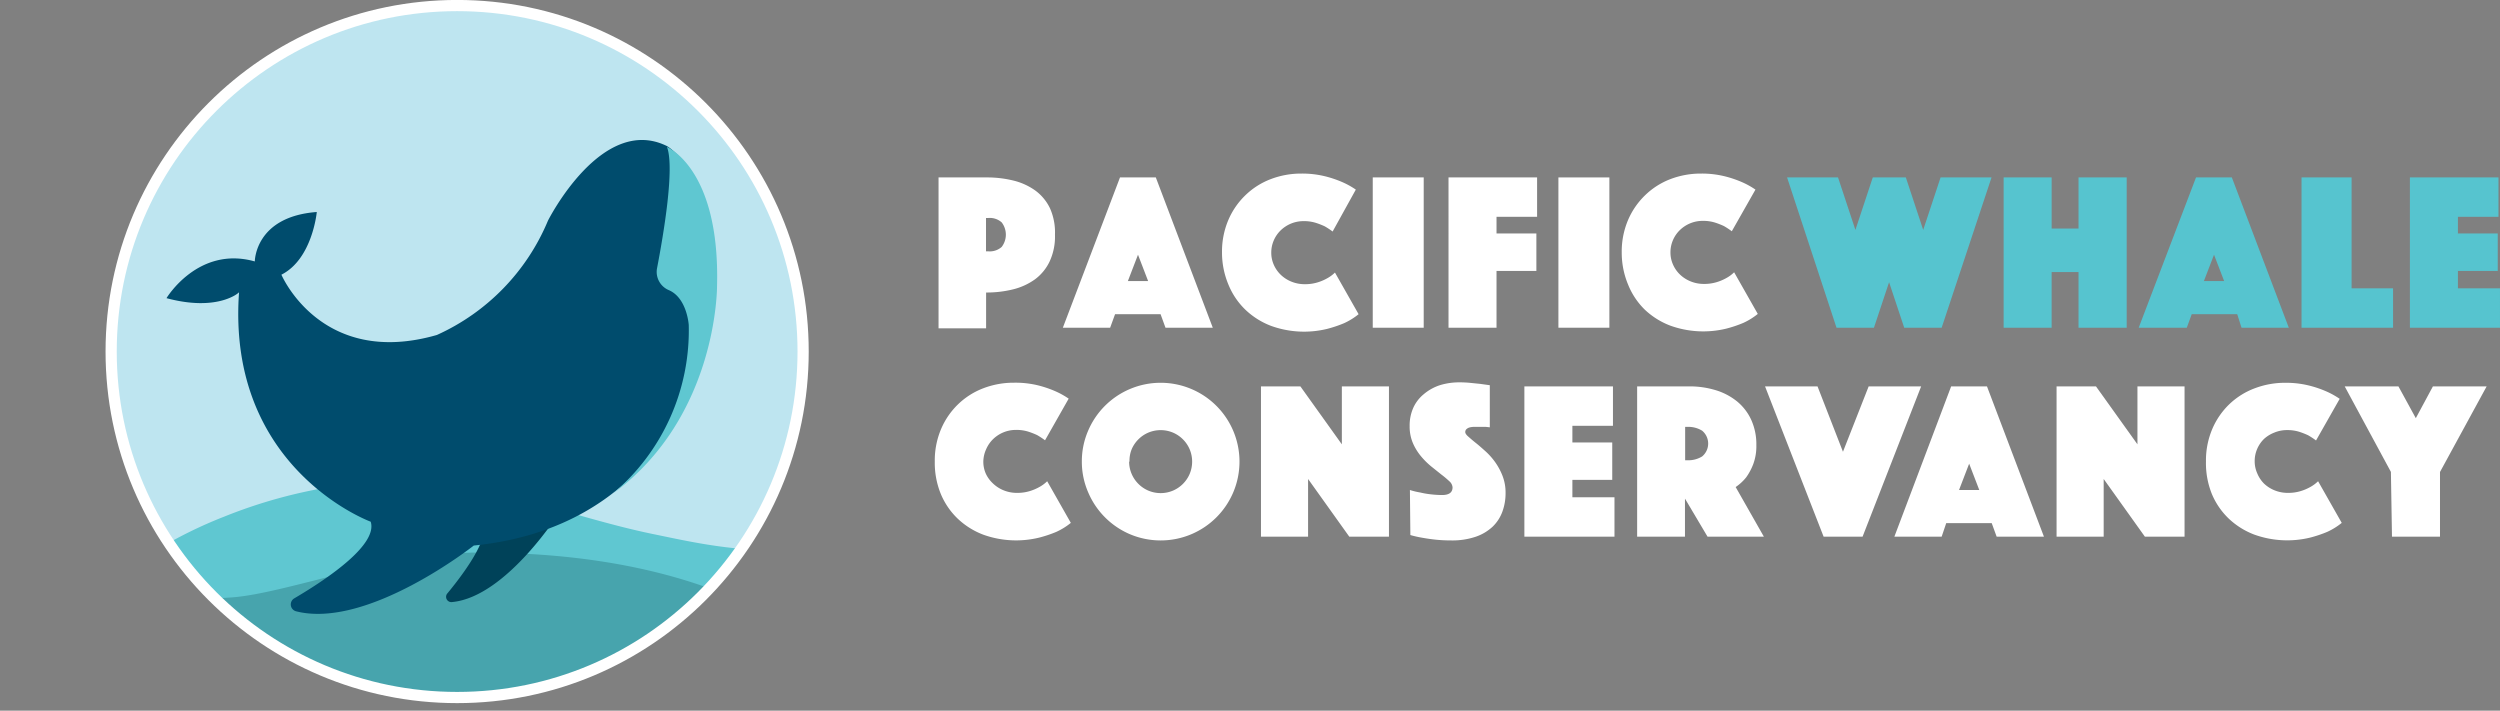 <svg id="Layer_1" data-name="Layer 1" xmlns="http://www.w3.org/2000/svg" xmlns:xlink="http://www.w3.org/1999/xlink" width="279.13" height="79.35" viewBox="0 0 279.13 79.35"><rect x="0" y="0" width="279.13" height="79.35" fill="#808080" stroke="none"/><defs><clipPath id="clip-path" transform="translate(11.79)"><circle cx="39.25" cy="39.25" r="38.63" fill="none"/></clipPath></defs><title>lofo-pwc-short</title><circle cx="51.04" cy="39.25" r="38.63" fill="#bee5f0"/><g clip-path="url(#clip-path)"><path d="M-11.79,79.35H90.29c0-7.28,0-13.66,0-21.93C79,63.88,67.54,60.93,61.08,59.62c-9.68-2-19.06-6.2-29.1-5.94a55.76,55.76,0,0,0-18.73,4A49.48,49.48,0,0,0-11.79,79.35Z" transform="translate(11.79)" fill="#5fc7d1"/><path d="M-11.79,79.35s0-17.53,0-21.06c0,0,8.36,9.7,25.9,8.41,6-.44,17.37-4.89,26.85-5,11.26-.07,22.21,1.58,31.57,6.15A85,85,0,0,1,90.29,79.35Z" transform="translate(11.79)" fill="#47a4ad"/></g><path d="M50.81,57s-6,9.63-12.11,10.22a.59.59,0,0,1-.51-1c2.19-2.66,5-6.64,3.83-8.2" transform="translate(11.79)" fill="#004259"/><path d="M6.8,33.29s3.53-5.89,9.86-4.1c0,0,0-5,6.92-5.52,0,0-.48,5.24-3.95,7,0,0,4.43,10.45,17.36,6.73a24.21,24.21,0,0,0,12.4-12.76s6-11.94,13.29-8.33c0,0,6.48,3.63,5,18.6,0,0-2,23.53-26.57,26,0,0-11.88,9.38-19.85,7.34a.79.79,0,0,1-.2-1.44c4-2.35,9.33-6.06,8.54-8.56,0,0-16.12-5.89-14.7-25.62C14.85,32.73,12.45,34.81,6.8,33.29Z" transform="translate(11.79)" fill="#004c6d"/><path d="M43.69,59.71" transform="translate(11.79)" fill="none" stroke="#00a4a4" stroke-miterlimit="10" stroke-width="1.08"/><path d="M56.64,55.11a23.83,23.83,0,0,0,8.47-18.83s-.19-3-2.21-3.88A2.21,2.21,0,0,1,61.56,30c.73-3.8,2-11.26,1.12-13.59,0,0,5.92,2.39,5.59,15.48C68.27,31.84,68.41,46.5,56.64,55.11Z" transform="translate(11.79)" fill="#5fc7d1"/><circle cx="51.04" cy="39.25" r="38.63" fill="none" stroke="#fff" stroke-miterlimit="10" stroke-width="1.25"/><path d="M106,26.2a6.6,6.6,0,0,1-.6,3,5.29,5.29,0,0,1-1.65,2,7.09,7.09,0,0,1-2.44,1.11,12.25,12.25,0,0,1-3,.35v4H93V19.81h5.36a12.32,12.32,0,0,1,3,.35,7.07,7.07,0,0,1,2.44,1.11,5.28,5.28,0,0,1,1.65,2A6.61,6.61,0,0,1,106,26.2Zm-7.7,1.86h.23a2,2,0,0,0,1.52-.49,2.25,2.25,0,0,0,0-2.74,2,2,0,0,0-1.52-.49h-.23Z" transform="translate(11.79)" fill="#fff"/><path d="M113.26,19.81h4l6.36,16.78h-5.28l-.55-1.51h-5.08l-.55,1.51h-5.28Zm3.14,11.57-1.13-2.94-1.13,2.94Z" transform="translate(11.79)" fill="#fff"/><path d="M124.65,28.21a9,9,0,0,1,.7-3.63,8.44,8.44,0,0,1,1.91-2.78A8.31,8.31,0,0,1,130.09,20a9.49,9.49,0,0,1,3.42-.62,10.66,10.66,0,0,1,2.55.28,12.06,12.06,0,0,1,1.92.63,9.1,9.1,0,0,1,1.61.88L137,25.85a8.93,8.93,0,0,0-.88-.58,8.69,8.69,0,0,0-1-.39,4.43,4.43,0,0,0-1.35-.19,3.67,3.67,0,0,0-1.43.28,3.71,3.71,0,0,0-1.14.75,3.47,3.47,0,0,0-.77,1.12,3.42,3.42,0,0,0-.28,1.37,3.29,3.29,0,0,0,.29,1.37,3.51,3.51,0,0,0,.79,1.12,3.74,3.74,0,0,0,1.18.75,3.88,3.88,0,0,0,1.48.28,4.71,4.71,0,0,0,1.43-.2,5.3,5.3,0,0,0,1.06-.45,3.87,3.87,0,0,0,.88-.65l2.64,4.65a7.49,7.49,0,0,1-1.61,1,13.53,13.53,0,0,1-1.94.65,10.85,10.85,0,0,1-6.21-.34,8.55,8.55,0,0,1-2.87-1.8,8.17,8.17,0,0,1-1.89-2.78A9.22,9.22,0,0,1,124.65,28.21Z" transform="translate(11.79)" fill="#fff"/><path d="M141.48,19.81h5.69V36.59h-5.69Z" transform="translate(11.79)" fill="#fff"/><path d="M149.94,19.81h9.89v4.4h-4.53v1.86h4.45v4.18h-4.45v6.34h-5.36Z" transform="translate(11.79)" fill="#fff"/><path d="M162.21,19.81h5.69V36.59h-5.69Z" transform="translate(11.79)" fill="#fff"/><path d="M169.28,28.21a9,9,0,0,1,.7-3.63,8.44,8.44,0,0,1,1.91-2.78A8.31,8.31,0,0,1,174.71,20a9.49,9.49,0,0,1,3.42-.62,10.66,10.66,0,0,1,2.55.28,12.06,12.06,0,0,1,1.92.63,9.1,9.1,0,0,1,1.61.88l-2.64,4.65a8.93,8.93,0,0,0-.88-.58,8.69,8.69,0,0,0-1-.39,4.43,4.43,0,0,0-1.35-.19,3.67,3.67,0,0,0-1.43.28,3.71,3.71,0,0,0-1.14.75,3.47,3.47,0,0,0-.77,1.12,3.42,3.42,0,0,0-.28,1.37,3.29,3.29,0,0,0,.29,1.37,3.51,3.51,0,0,0,.79,1.12,3.74,3.74,0,0,0,1.18.75,3.88,3.88,0,0,0,1.48.28,4.71,4.71,0,0,0,1.43-.2,5.3,5.3,0,0,0,1.06-.45,3.87,3.87,0,0,0,.88-.65l2.64,4.65a7.49,7.49,0,0,1-1.61,1,13.53,13.53,0,0,1-1.94.65,10.85,10.85,0,0,1-6.21-.34,8.55,8.55,0,0,1-2.87-1.8A8.17,8.17,0,0,1,170,31.8,9.22,9.22,0,0,1,169.28,28.21Z" transform="translate(11.79)" fill="#fff"/><path d="M187.74,19.81h5.69l1.94,5.86,1.94-5.86H201l1.94,5.86,1.94-5.86h5.69L205,36.59h-4.18l-1.69-5.08-1.69,5.08h-4.18Z" transform="translate(11.79)" fill="#56c4cf"/><path d="M211.92,19.81h5.36v5.71h3V19.81h5.38V36.59h-5.38V30.38h-3v6.21h-5.36Z" transform="translate(11.79)" fill="#56c4cf"/><path d="M233.4,19.81h4l6.36,16.78h-5.28L238,35.08h-5.08l-.55,1.51H227Zm3.14,11.57-1.13-2.94-1.13,2.94Z" transform="translate(11.79)" fill="#56c4cf"/><path d="M245.18,19.81h5.59V32.19h4.63v4.4H245.18Z" transform="translate(11.79)" fill="#56c4cf"/><path d="M257.28,19.81h9.89v4.4h-4.53v1.86h4.45v4.18h-4.45v1.94h4.7v4.4H257.28Z" transform="translate(11.79)" fill="#56c4cf"/><path d="M92.58,51.54a9,9,0,0,1,.7-3.63,8.44,8.44,0,0,1,1.91-2.78A8.31,8.31,0,0,1,98,43.35a9.49,9.49,0,0,1,3.42-.62A10.66,10.66,0,0,1,104,43a12.06,12.06,0,0,1,1.92.63,9.1,9.1,0,0,1,1.61.88l-2.64,4.65a8.93,8.93,0,0,0-.88-.58,8.69,8.69,0,0,0-1-.39,4.43,4.43,0,0,0-1.35-.19,3.67,3.67,0,0,0-1.43.28,3.71,3.71,0,0,0-1.14.75,3.47,3.47,0,0,0-.77,1.12A3.42,3.42,0,0,0,98,51.54a3.29,3.29,0,0,0,.29,1.37A3.51,3.51,0,0,0,99.1,54a3.74,3.74,0,0,0,1.18.75,3.88,3.88,0,0,0,1.48.28,4.71,4.71,0,0,0,1.43-.2,5.3,5.3,0,0,0,1.06-.45,3.87,3.87,0,0,0,.88-.65l2.64,4.65a7.49,7.49,0,0,1-1.61,1,13.53,13.53,0,0,1-1.94.65A10.85,10.85,0,0,1,98,59.7a8.55,8.55,0,0,1-2.87-1.8,8.17,8.17,0,0,1-1.89-2.78A9.22,9.22,0,0,1,92.58,51.54Z" transform="translate(11.79)" fill="#fff"/><path d="M109,51.54a8.57,8.57,0,0,1,.69-3.42,8.8,8.8,0,0,1,4.69-4.69,8.8,8.8,0,0,1,6.84,0,8.79,8.79,0,0,1,4.69,4.69,8.8,8.8,0,0,1,0,6.84,8.8,8.8,0,0,1-4.69,4.69,8.81,8.81,0,0,1-6.84,0A8.81,8.81,0,0,1,109.72,55,8.56,8.56,0,0,1,109,51.54Zm5.28,0a3.42,3.42,0,0,0,.28,1.37,3.54,3.54,0,0,0,1.87,1.87,3.53,3.53,0,0,0,2.74,0,3.54,3.54,0,0,0,1.87-1.87,3.55,3.55,0,0,0,0-2.74,3.53,3.53,0,0,0-1.87-1.87,3.55,3.55,0,0,0-2.74,0,3.53,3.53,0,0,0-1.87,1.87A3.42,3.42,0,0,0,114.32,51.54Z" transform="translate(11.79)" fill="#fff"/><path d="M129,43.14h4.4l4.63,6.47V43.14h5.26V59.92h-4.43l-4.6-6.44v6.44H129Z" transform="translate(11.79)" fill="#fff"/><path d="M145.63,54.71a8.11,8.11,0,0,0,1.16.28,9.26,9.26,0,0,0,1.15.2,11,11,0,0,0,1.29.08q1.16,0,1.16-.86a1,1,0,0,0-.35-.67,10.67,10.67,0,0,0-.89-.75L148,52.07a8.42,8.42,0,0,1-1.16-1.16,6,6,0,0,1-.89-1.47,4.69,4.69,0,0,1-.35-1.87,4.83,4.83,0,0,1,.43-2.09A4.19,4.19,0,0,1,147.19,44,5.35,5.35,0,0,1,149,43a7.36,7.36,0,0,1,2.18-.31,11.68,11.68,0,0,1,1.21.06l1.08.11,1.08.15v4.7l-.45-.05-.45,0-.53,0h-.38a2.34,2.34,0,0,0-.43.06.89.89,0,0,0-.35.18.44.44,0,0,0-.15.35c0,.13.11.3.34.5s.5.44.83.7.69.58,1.08.93a7.45,7.45,0,0,1,1.08,1.21,7.06,7.06,0,0,1,.83,1.54,5.14,5.14,0,0,1,.34,1.91,6,6,0,0,1-.35,2.07,4.42,4.42,0,0,1-1.09,1.69,5.24,5.24,0,0,1-1.9,1.13,8.16,8.16,0,0,1-2.74.41,16.48,16.48,0,0,1-1.77-.09c-.55-.06-1-.13-1.45-.21a12.24,12.24,0,0,1-1.33-.3Z" transform="translate(11.79)" fill="#fff"/><path d="M158.41,43.14h9.89v4.4h-4.53V49.4h4.45v4.18h-4.45v1.94h4.7v4.4H158.41Z" transform="translate(11.79)" fill="#fff"/><path d="M171,43.14h5.79a10,10,0,0,1,3,.43,7,7,0,0,1,2.38,1.26,5.78,5.78,0,0,1,1.57,2.05,6.59,6.59,0,0,1,.57,2.81,5.75,5.75,0,0,1-.35,2.14,6.52,6.52,0,0,1-.78,1.46A5.4,5.4,0,0,1,182,54.38l3.15,5.54h-6.29l-2.52-4.25v4.25H171Zm5.36,8.25h.28a2.94,2.94,0,0,0,1.62-.43,1.87,1.87,0,0,0,0-2.87,2.94,2.94,0,0,0-1.62-.43h-.28Z" transform="translate(11.79)" fill="#fff"/><path d="M191.14,43.14l2.84,7.3,2.87-7.3h5.86l-6.54,16.78h-4.35l-6.54-16.78Z" transform="translate(11.79)" fill="#fff"/><path d="M206.06,43.14h4l6.36,16.78h-5.28l-.55-1.51h-5.08L205,59.92h-5.28Zm3.14,11.57-1.13-2.94-1.13,2.94Z" transform="translate(11.79)" fill="#fff"/><path d="M217.83,43.14h4.4l4.63,6.47V43.14h5.26V59.92h-4.43l-4.6-6.44v6.44h-5.26Z" transform="translate(11.79)" fill="#fff"/><path d="M234.51,51.54a9,9,0,0,1,.7-3.63,8.44,8.44,0,0,1,1.91-2.78,8.31,8.31,0,0,1,2.82-1.77,9.49,9.49,0,0,1,3.42-.62,10.66,10.66,0,0,1,2.55.28,12.06,12.06,0,0,1,1.92.63,9.1,9.1,0,0,1,1.61.88l-2.64,4.65a8.93,8.93,0,0,0-.88-.58,8.69,8.69,0,0,0-1-.39,4.43,4.43,0,0,0-1.35-.19,3.67,3.67,0,0,0-1.43.28A3.71,3.71,0,0,0,241,49a3.47,3.47,0,0,0-.77,1.12,3.42,3.42,0,0,0-.28,1.37,3.29,3.29,0,0,0,.29,1.37A3.51,3.51,0,0,0,241,54a3.74,3.74,0,0,0,1.18.75,3.88,3.88,0,0,0,1.48.28,4.71,4.71,0,0,0,1.43-.2,5.3,5.3,0,0,0,1.06-.45,3.87,3.87,0,0,0,.88-.65l2.64,4.65a7.49,7.49,0,0,1-1.61,1,13.53,13.53,0,0,1-1.94.65,10.85,10.85,0,0,1-6.21-.34,8.55,8.55,0,0,1-2.87-1.8,8.17,8.17,0,0,1-1.89-2.78A9.22,9.22,0,0,1,234.51,51.54Z" transform="translate(11.79)" fill="#fff"/><path d="M255.16,52.69,250,43.14h6l1.94,3.55,1.91-3.55h6l-5.21,9.56v7.22h-5.36Z" transform="translate(11.79)" fill="#fff"/></svg>